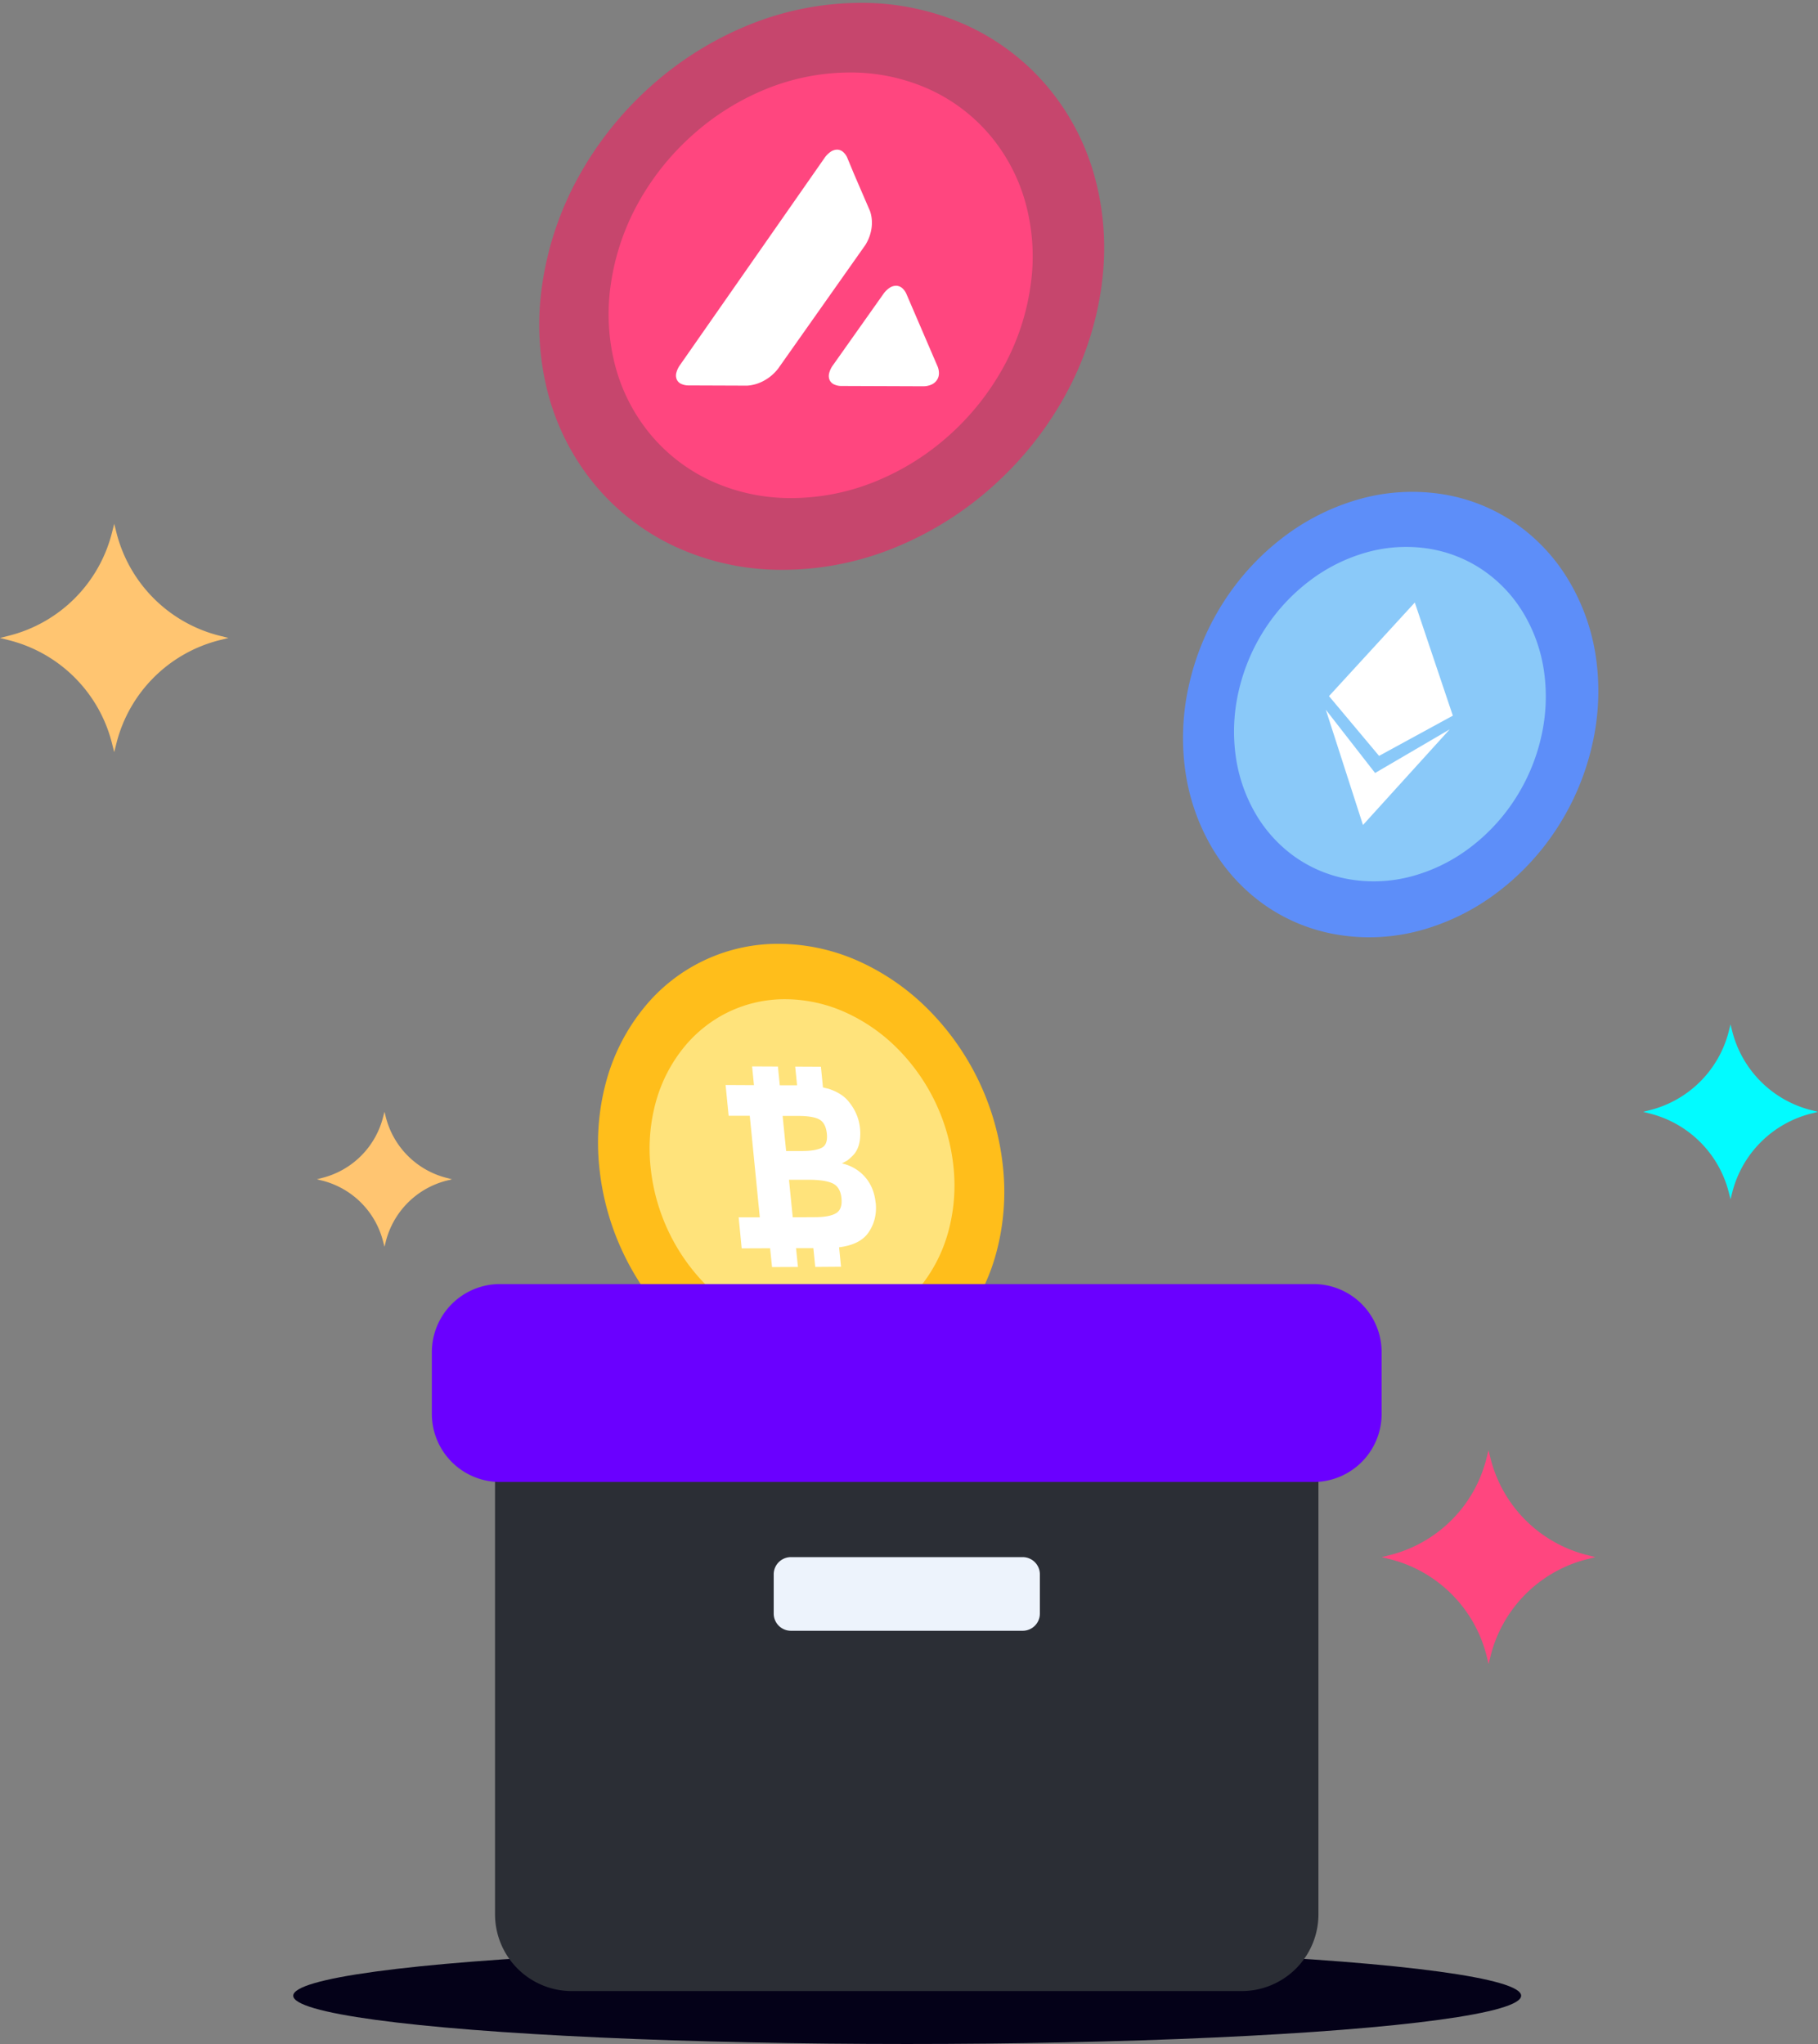 <svg xmlns="http://www.w3.org/2000/svg" width="131.772" height="148.164" viewBox="0 0 131.772 148.164">
  <rect x="0" y="0" width="131.772" height="148.164" fill="#808080" stroke="none"/>
  <g id="Group_4801" data-name="Group 4801" transform="translate(-669.745 -373.115)">
    <ellipse id="Ellipse_475" data-name="Ellipse 475" cx="44.5" cy="3.5" rx="44.5" ry="3.5" transform="translate(691 514.279)" fill="#040118"/>
    <g id="Group_4805" data-name="Group 4805" transform="translate(711.609 441.374)">
      <path id="Path_7112" data-name="Path 7112" d="M30.83,16.3a17.029,17.029,0,0,1-.484,6.261,14.538,14.538,0,0,1-2.565,5.15,12.747,12.747,0,0,1-4.258,3.516,12.525,12.525,0,0,1-5.558,1.339,14.179,14.179,0,0,1-5.858-1.226,16.837,16.837,0,0,1-5.054-3.472A18.927,18.927,0,0,1,1.57,16.3a16.966,16.966,0,0,1,.557-6.357A14.434,14.434,0,0,1,4.807,4.795,12.483,12.483,0,0,1,14.731.158a14.279,14.279,0,0,1,5.784,1.32,16.917,16.917,0,0,1,4.94,3.473A18.939,18.939,0,0,1,30.83,16.3" transform="translate(0)" fill="#ffbe1b"/>
      <path id="Path_7113" data-name="Path 7113" d="M23.149,12.221a12.778,12.778,0,0,1-.37,4.708A10.9,10.9,0,0,1,20.845,20.8a9.561,9.561,0,0,1-3.2,2.632,9.4,9.4,0,0,1-4.174.993,10.649,10.649,0,0,1-4.39-.929,12.648,12.648,0,0,1-3.783-2.607,14.21,14.21,0,0,1-4.105-8.663A12.743,12.743,0,0,1,1.6,7.459a10.848,10.848,0,0,1,2-3.868A9.531,9.531,0,0,1,6.855,1.008,9.426,9.426,0,0,1,11.038.089a10.708,10.708,0,0,1,4.349.983,12.689,12.689,0,0,1,3.718,2.608,14.219,14.219,0,0,1,4.044,8.542" transform="translate(4.095 4.083)" fill="#ffe37b"/>
      <path id="Path_7114" data-name="Path 7114" d="M11.008,9.891a3.929,3.929,0,0,0-.09-.534,3.354,3.354,0,0,0-.158-.488,3.048,3.048,0,0,0-.226-.443,2.993,2.993,0,0,0-.294-.4,3.153,3.153,0,0,0-.352-.343,3.014,3.014,0,0,0-.4-.279,3.118,3.118,0,0,0-.44-.214,3.472,3.472,0,0,0-.484-.151l.12-.062.1-.052.08-.043.06-.035a.55.55,0,0,0,.06-.04q.035-.026.078-.063t.1-.086l.115-.108a1.717,1.717,0,0,0,.314-.379,1.926,1.926,0,0,0,.2-.468,2.608,2.608,0,0,0,.094-.557A3.887,3.887,0,0,0,9.876,4.5a3.577,3.577,0,0,0-.1-.557,3.438,3.438,0,0,0-.187-.527,3.6,3.6,0,0,0-.273-.5,4.068,4.068,0,0,0-.359-.469,2.279,2.279,0,0,0-.244-.232,2.693,2.693,0,0,0-.29-.207,3.328,3.328,0,0,0-.336-.182q-.18-.085-.383-.157l-.122-.041L7.454,1.6l-.13-.035-.133-.032L7.042.034,5.179.025l.135,1.354-1.253,0L3.926.019,2.055.01l.134,1.357-.525,0L.134,1.359l.22,2.23,1.531,0,.728,7.361-1.532,0L1.3,13.2l1.533-.006.526,0L3.5,14.557l1.876-.009-.136-1.363,1.255,0,.136,1.362L8.5,14.533l-.141-1.411a4.921,4.921,0,0,0,.7-.137,3.318,3.318,0,0,0,.585-.221,2.4,2.4,0,0,0,.473-.305,2.012,2.012,0,0,0,.361-.392,3.109,3.109,0,0,0,.281-.49,2.981,2.981,0,0,0,.183-.526,3.164,3.164,0,0,0,.085-.562,3.674,3.674,0,0,0-.013-.6M6.927,3.856a.857.857,0,0,1,.209.161,1,1,0,0,1,.161.226,1.425,1.425,0,0,1,.112.292,2.228,2.228,0,0,1,.064.358,1.962,1.962,0,0,1,.006.358,1.1,1.1,0,0,1-.06.289.7.7,0,0,1-.127.22.631.631,0,0,1-.194.15,1.5,1.5,0,0,1-.261.1,2.562,2.562,0,0,1-.328.074q-.181.03-.395.044t-.461.015H4.521L4.267,3.6l1.144,0q.263,0,.489.017t.416.048a2.611,2.611,0,0,1,.342.079,1.474,1.474,0,0,1,.269.111m1.207,6.8a1.5,1.5,0,0,1-.274.123,2.462,2.462,0,0,1-.342.088,3.958,3.958,0,0,1-.409.053q-.221.018-.476.019L5,10.948,4.728,8.226h1.4q.3,0,.556.016t.477.048a3.483,3.483,0,0,1,.4.081,2.062,2.062,0,0,1,.322.114,1,1,0,0,1,.253.165,1.021,1.021,0,0,1,.192.235,1.33,1.33,0,0,1,.132.3,2.185,2.185,0,0,1,.077.749,1.2,1.2,0,0,1-.065.308.815.815,0,0,1-.135.241.755.755,0,0,1-.206.174" transform="translate(10.595 9.032)" fill="#fff"/>
    </g>
    <g id="Group_4804" data-name="Group 4804" transform="translate(14.43 -6.357)">
      <g id="Group_4803" data-name="Group 4803" transform="translate(737.804 413.133)">
        <path id="Path_7115" data-name="Path 7115" d="M32.9,20.4a18.657,18.657,0,0,1-2.615,6.1,18.271,18.271,0,0,1-4.359,4.614,16.348,16.348,0,0,1-5.486,2.676,14.068,14.068,0,0,1-5.993.3,12.872,12.872,0,0,1-5.363-2.214A13.387,13.387,0,0,1,5.3,27.687a15.176,15.176,0,0,1-1.889-5.56,17.337,17.337,0,0,1,.328-6.349A18.672,18.672,0,0,1,6.314,9.8a18.3,18.3,0,0,1,4.257-4.554,16.419,16.419,0,0,1,5.38-2.7,14.143,14.143,0,0,1,5.943-.409,12.892,12.892,0,0,1,5.4,2.095,13.334,13.334,0,0,1,3.888,4.128,15.1,15.1,0,0,1,2,5.588A17.285,17.285,0,0,1,32.9,20.4" transform="translate(0 0)" fill="#5d8ef9"/>
        <path id="Path_7116" data-name="Path 7116" d="M24.694,15.347a14.005,14.005,0,0,1-1.959,4.566,13.719,13.719,0,0,1-3.262,3.458,12.279,12.279,0,0,1-4.108,2.012,10.569,10.569,0,0,1-4.5.238,9.658,9.658,0,0,1-4.028-1.651A10.045,10.045,0,0,1,3.99,20.831a11.388,11.388,0,0,1-1.428-4.176A13.006,13.006,0,0,1,2.8,11.88a14.014,14.014,0,0,1,1.937-4.5A13.729,13.729,0,0,1,7.945,3.957a12.316,12.316,0,0,1,4.048-2.027,10.609,10.609,0,0,1,4.465-.3A9.682,9.682,0,0,1,20.51,3.217a10.011,10.011,0,0,1,2.909,3.1,11.333,11.333,0,0,1,1.488,4.191,12.981,12.981,0,0,1-.213,4.835" transform="translate(4.513 4.466)" fill="#8ac9f9"/>
        <path id="Path_7117" data-name="Path 7117" d="M4.475,11.8.846,7.468,7.065.684l2.757,8.2Z" transform="translate(12.993 9.331)" fill="#fff"/>
        <path id="Path_7118" data-name="Path 7118" d="M4.475,8.355,1.782,0,5.353,4.586l5.406-3.161Z" transform="translate(11.827 17.785)" fill="#fff"/>
      </g>
    </g>
    <path id="Path_7122" data-name="Path 7122" d="M90.807,64.947l.587.15-.587.146A9.643,9.643,0,0,0,83.8,72.251l-.146.59-.147-.59a9.648,9.648,0,0,0-7.011-7.008L75.9,65.1l.59-.15A9.648,9.648,0,0,0,83.5,57.939l.147-.59.146.59a9.643,9.643,0,0,0,7.011,7.008" transform="translate(693.988 420.891)" fill="#ff467f"/>
    <path id="Path_7123" data-name="Path 7123" d="M32.966,45.5l.373.1-.373.091a6.1,6.1,0,0,0-4.427,4.428l-.09.371-.1-.371a6.093,6.093,0,0,0-4.428-4.428l-.373-.091.373-.1a6.089,6.089,0,0,0,4.428-4.425l.1-.371.09.371A6.092,6.092,0,0,0,32.966,45.5" transform="translate(669.167 413.001)" fill="#ffc571"/>
    <path id="Path_7124" data-name="Path 7124" d="M41.533,36.19l.631.158-.631.159A10.3,10.3,0,0,0,34.041,44l-.158.628L33.725,44a10.3,10.3,0,0,0-7.492-7.492l-.628-.159.628-.158A10.3,10.3,0,0,0,33.725,28.7l.159-.628.158.628a10.3,10.3,0,0,0,7.492,7.492" transform="translate(644.14 383.009)" fill="#ffc571"/>
    <path id="Path_7125" data-name="Path 7125" d="M86.513,48.246l.484.121-.484.121a7.893,7.893,0,0,0-5.736,5.736l-.121.481-.121-.481A7.888,7.888,0,0,0,74.8,48.488l-.481-.121.481-.121a7.891,7.891,0,0,0,5.734-5.736l.121-.484.121.484a7.9,7.9,0,0,0,5.736,5.736" transform="translate(714.521 405.343)" fill="#02fbff"/>
    <path id="Path_7126" data-name="Path 7126" d="M86.428,96.325H37.873a5.565,5.565,0,0,1-5.565-5.565V57.828H91.99V90.76a5.564,5.564,0,0,1-5.562,5.565" transform="translate(673.318 421.118)" fill="#2b2e35"/>
    <path id="Path_7127" data-name="Path 7127" d="M93.109,49.177H34.139A4.938,4.938,0,0,0,29.2,54.112v4.474a4.938,4.938,0,0,0,4.937,4.937h58.97a4.936,4.936,0,0,0,4.935-4.937V54.112a4.936,4.936,0,0,0-4.935-4.935" transform="translate(671.846 417.017)" fill="#6a00ff"/>
    <path id="Rectangle_3069" data-name="Rectangle 3069" d="M1.246,0h16.8a1.246,1.246,0,0,1,1.246,1.246V4.092a1.246,1.246,0,0,1-1.246,1.246H1.248A1.248,1.248,0,0,1,0,4.09V1.246A1.246,1.246,0,0,1,1.246,0Z" transform="translate(725.825 485.988)" fill="#edf3fc"/>
    <g id="Group_4802" data-name="Group 4802" transform="translate(706.082 373.115)">
      <path id="Path_7119" data-name="Path 7119" d="M43.525,20.58a22.864,22.864,0,0,1-2.666,8.1,24.969,24.969,0,0,1-5.3,6.624,24.407,24.407,0,0,1-7.148,4.436,21.543,21.543,0,0,1-8.2,1.565,18.355,18.355,0,0,1-7.689-1.718,16.749,16.749,0,0,1-5.784-4.5A17.307,17.307,0,0,1,3.387,28.53a19.754,19.754,0,0,1-.416-7.95,22.967,22.967,0,0,1,2.7-7.9,24.979,24.979,0,0,1,5.176-6.441,24.44,24.44,0,0,1,6.944-4.371A21.682,21.682,0,0,1,25.817.209,18.513,18.513,0,0,1,33.47,1.722a16.8,16.8,0,0,1,5.9,4.312,17.2,17.2,0,0,1,3.558,6.5,19.581,19.581,0,0,1,.592,8.047" transform="translate(0 0)" fill="#c6466d"/>
      <path id="Path_7120" data-name="Path 7120" d="M32.638,15.442a17.176,17.176,0,0,1-2,6.063,18.74,18.74,0,0,1-3.964,4.955,18.32,18.32,0,0,1-5.347,3.323,16.19,16.19,0,0,1-6.14,1.184A13.789,13.789,0,0,1,9.415,29.7a12.574,12.574,0,0,1-4.352-3.357A12.981,12.981,0,0,1,2.527,21.42,14.813,14.813,0,0,1,2.2,15.442,17.227,17.227,0,0,1,4.223,9.5a18.756,18.756,0,0,1,3.9-4.852A18.346,18.346,0,0,1,13.35,1.357,16.254,16.254,0,0,1,19.389.118a13.881,13.881,0,0,1,5.75,1.155A12.6,12.6,0,0,1,29.56,4.527a12.925,12.925,0,0,1,2.651,4.885,14.712,14.712,0,0,1,.428,6.03" transform="translate(5.739 5.137)" fill="#ff467f"/>
      <path id="Path_7128" data-name="Path 7128" d="M15.126,10.526a1.724,1.724,0,0,1,.457-.459.866.866,0,0,1,.469-.153.685.685,0,0,1,.429.153,1.169,1.169,0,0,1,.334.459l2.23,5.186a1.3,1.3,0,0,1,.12.58.881.881,0,0,1-.158.474.954.954,0,0,1-.4.319,1.5,1.5,0,0,1-.612.115l-5.875-.022a1.259,1.259,0,0,1-.57-.119.652.652,0,0,1-.312-.32.77.77,0,0,1-.033-.473,1.632,1.632,0,0,1,.268-.577ZM10.868.656A1.735,1.735,0,0,1,11.319.2a.855.855,0,0,1,.462-.153A.667.667,0,0,1,12.2.2a1.151,1.151,0,0,1,.328.452l.484,1.166L14.169,4.5a2.513,2.513,0,0,1,.127.6,2.789,2.789,0,0,1-.015.624,3.048,3.048,0,0,1-.154.625,3.234,3.234,0,0,1-.289.6L7.513,15.915a3.353,3.353,0,0,1-.47.494,3.25,3.25,0,0,1-.549.38,3.062,3.062,0,0,1-.6.253,2.831,2.831,0,0,1-.637.112l-4.217-.016a1.271,1.271,0,0,1-.569-.117A.636.636,0,0,1,.158,16.7a.757.757,0,0,1-.028-.47A1.67,1.67,0,0,1,.4,15.657Z" transform="translate(12.554 10.8)" fill="#fff"/>
    </g>
  </g>
</svg>
